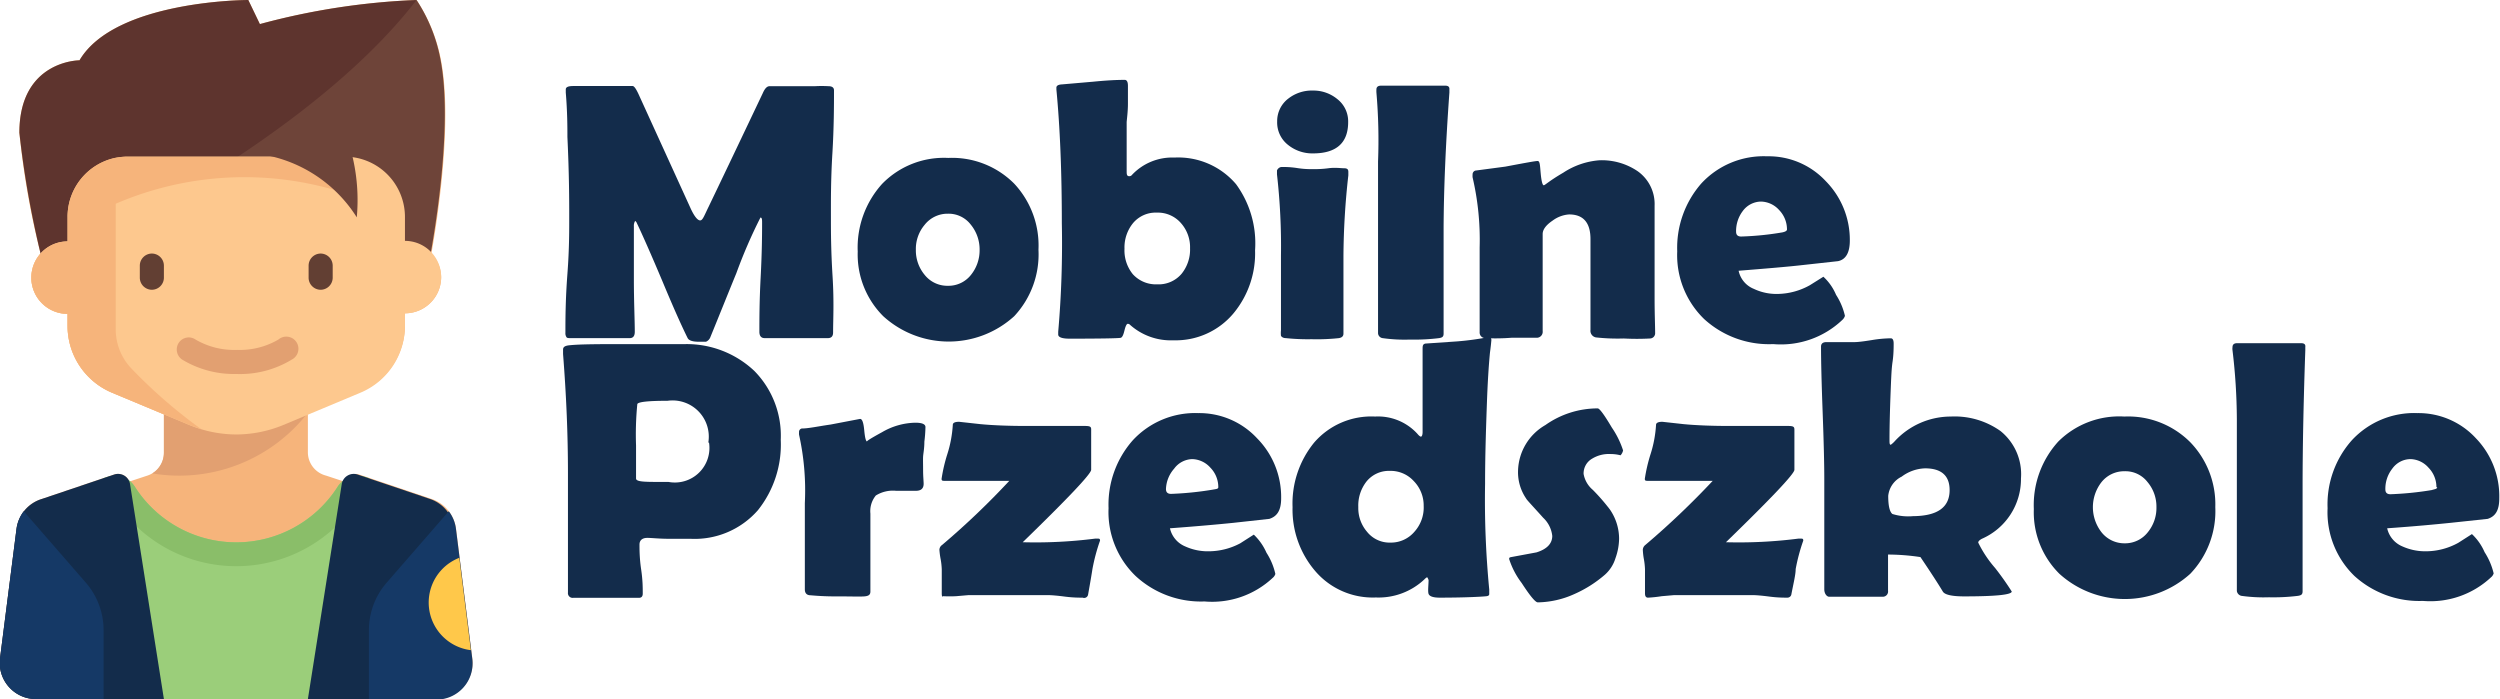 <svg xmlns="http://www.w3.org/2000/svg" viewBox="0 0 138.04 38.6"><defs><style>.cls-1{fill:#132c4b;}.cls-2{fill:#f6b47b;}.cls-3{fill:#9bce7a;}.cls-4{fill:#e2a071;}.cls-5{fill:#6e4439;}.cls-6{fill:#5e342e;}.cls-7{fill:#fdc88e;}.cls-8{fill:#623f33;}.cls-9{fill:#8abe69;}.cls-10{fill:#153966;}.cls-11{fill:#ffc84a;}</style></defs><title>Zasób 10</title><g id="Warstwa_2" data-name="Warstwa 2"><g id="Warstwa_1-2" data-name="Warstwa 1"><path class="cls-1" d="M46,18.36c0,.21-.1.31-.29.31H42.22c-.19,0-.29-.12-.29-.35,0-.67,0-1.67.07-3s.08-2.33.08-3c0-.19,0-.3-.09-.31a27.92,27.92,0,0,0-1.33,3.07c-.48,1.17-.95,2.35-1.43,3.52a.45.45,0,0,1-.25.27h-.39c-.35,0-.55-.07-.62-.2q-.54-1.09-1.41-3.18c-.62-1.47-1.09-2.53-1.4-3.18a.22.22,0,0,0-.09-.11.51.51,0,0,0-.07.29c0,.64,0,1.62,0,2.91s.05,2.27.05,2.92c0,.23-.09.35-.28.35H31.51c-.13,0-.21,0-.24-.07a.37.37,0,0,1-.05-.22c0-.72,0-1.8.11-3.25s.1-2.53.1-3.25,0-2.21-.1-4.32c0-.55,0-1.36-.09-2.45V4.94c0-.13.13-.19.42-.19l1.64,0,1.63,0c.08,0,.18.14.31.41l2.9,6.36c.2.43.38.65.52.65s.22-.25.46-.74q1-2.08,3-6.29c.11-.25.23-.38.37-.38l.86,0,.88,0c.17,0,.42,0,.76,0a6.67,6.67,0,0,1,.76,0c.2,0,.3.08.3.23,0,.79,0,2-.09,3.5s-.08,2.72-.08,3.5,0,1.8.09,3.25S46,17.65,46,18.36Z"/><path class="cls-1" d="M57.34,13.79A5,5,0,0,1,56,17.46a5.37,5.37,0,0,1-7.23,0,4.81,4.81,0,0,1-1.41-3.57,5.24,5.24,0,0,1,1.35-3.74,4.76,4.76,0,0,1,3.65-1.43A4.84,4.84,0,0,1,56,10.14,5,5,0,0,1,57.34,13.79Zm-3.25,0a2.16,2.16,0,0,0-.49-1.39,1.54,1.54,0,0,0-1.26-.6,1.61,1.61,0,0,0-1.29.62,2.06,2.06,0,0,0-.48,1.37,2.11,2.11,0,0,0,.48,1.38,1.6,1.6,0,0,0,1.29.61,1.58,1.58,0,0,0,1.28-.61A2.16,2.16,0,0,0,54.09,13.79Z"/><path class="cls-1" d="M69.3,13.82a5.19,5.19,0,0,1-1.19,3.48,4.16,4.16,0,0,1-3.32,1.49,3.38,3.38,0,0,1-2.4-.86.16.16,0,0,0-.12-.05q-.09,0-.18.36c-.06.25-.12.38-.2.41s-1.06.05-2.83.05c-.42,0-.63-.08-.63-.23s0-.07,0-.15a56,56,0,0,0,.2-6q0-4.24-.3-7.38v-.1c0-.11.11-.17.31-.18l1.73-.15c.71-.07,1.28-.1,1.73-.1q.18,0,.18.33c0,.25,0,.59,0,1s-.06.86-.07,1c0,.66,0,1.55,0,2.68,0,.2,0,.31.15.31a.19.19,0,0,0,.15-.08,3.05,3.05,0,0,1,2.34-.95,4.19,4.19,0,0,1,3.4,1.47A5.53,5.53,0,0,1,69.3,13.82Zm-3.59-.11a2,2,0,0,0-.51-1.4,1.69,1.69,0,0,0-1.32-.57,1.63,1.63,0,0,0-1.31.57,2.12,2.12,0,0,0-.48,1.42,2.08,2.08,0,0,0,.46,1.41,1.72,1.72,0,0,0,1.35.56,1.66,1.66,0,0,0,1.34-.58A2.12,2.12,0,0,0,65.71,13.71Z"/><path class="cls-1" d="M74.18,14.11q0,.73,0,2.16c0,1,0,1.67,0,2.15,0,.14-.08.22-.25.25a11.31,11.31,0,0,1-1.51.06A11.48,11.48,0,0,1,71,18.67c-.15,0-.24-.07-.27-.13a1.38,1.38,0,0,1,0-.3c0-.45,0-1.14,0-2.06s0-1.6,0-2.07a35.21,35.21,0,0,0-.22-4.48c0-.11,0-.18,0-.21s.09-.2.27-.2.47,0,.85.06.66.06.86.06.48,0,.86-.05.67,0,.86,0,.24.07.24.2,0,.09,0,.19A41.77,41.77,0,0,0,74.18,14.11Zm.26-7.37c0,1.15-.65,1.73-1.94,1.73A2.13,2.13,0,0,1,71.12,8a1.57,1.57,0,0,1-.6-1.29,1.56,1.56,0,0,1,.62-1.27A2.11,2.11,0,0,1,72.5,5a2.07,2.07,0,0,1,1.34.47A1.56,1.56,0,0,1,74.44,6.74Z"/><path class="cls-1" d="M79.71,12.69c0,1.81,0,3.2,0,4.16,0,.16,0,.42,0,.79s0,.6,0,.78-.08.22-.25.25a11.18,11.18,0,0,1-1.61.08,8.7,8.7,0,0,1-1.51-.08.29.29,0,0,1-.25-.27V18c0-.59,0-1.47,0-2.64s0-2.05,0-2.64c0-2.77,0-4,0-3.8A30.49,30.49,0,0,0,76,5.11a1.49,1.49,0,0,1,0-.17c0-.14.09-.21.26-.21h3.54c.17,0,.24.07.23.2v.18Q79.72,9.4,79.71,12.69Z"/><path class="cls-1" d="M91.39,18.38a.29.29,0,0,1-.28.31,13.51,13.51,0,0,1-1.45,0,11,11,0,0,1-1.54-.06.37.37,0,0,1-.3-.41q0-.47,0-1.41c0-.63,0-1.1,0-1.42s0-.61,0-1.09,0-.85,0-1.1c0-.91-.4-1.36-1.18-1.36a1.72,1.72,0,0,0-.91.34c-.37.25-.55.5-.55.74v5.36a.33.33,0,0,1-.31.37c-.23,0-.7,0-1.42,0A11.53,11.53,0,0,1,82,18.67a.31.31,0,0,1-.3-.33c0-.51,0-1.29,0-2.33s0-1.82,0-2.34a15.17,15.17,0,0,0-.39-3.88,1,1,0,0,1,0-.15.22.22,0,0,1,.15-.22l1.66-.22c1.06-.2,1.65-.31,1.78-.31s.13.23.17.67.1.67.17.67.28-.23,1.07-.69a4.21,4.21,0,0,1,2-.69,3.53,3.53,0,0,1,2.11.6,2.22,2.22,0,0,1,.94,1.91v3.16c0,.43,0,1.07,0,1.93S91.39,18,91.39,18.38Z"/><path class="cls-1" d="M102.14,13.28c0,.67-.22,1.05-.65,1.14l-2,.22c-.78.09-2,.19-3.49.31a1.38,1.38,0,0,0,.84,1,2.9,2.9,0,0,0,1.31.28,3.75,3.75,0,0,0,1.78-.48l.75-.47a2.87,2.87,0,0,1,.7,1,3.61,3.61,0,0,1,.49,1.16.51.51,0,0,1-.15.23A4.92,4.92,0,0,1,97.91,19a5.31,5.31,0,0,1-3.81-1.38,4.91,4.91,0,0,1-1.49-3.74,5.39,5.39,0,0,1,1.33-3.75,4.68,4.68,0,0,1,3.63-1.5A4.31,4.31,0,0,1,100.81,10,4.62,4.62,0,0,1,102.14,13.28Zm-3.47-.61a1.54,1.54,0,0,0-.44-1.08,1.38,1.38,0,0,0-1-.46,1.27,1.27,0,0,0-1,.52,1.83,1.83,0,0,0-.37,1.14c0,.18.09.27.28.27a16.28,16.28,0,0,0,2.28-.23C98.56,12.8,98.67,12.75,98.67,12.67Z"/><path class="cls-1" d="M43.11,24.28a5.81,5.81,0,0,1-1.26,3.89,4.64,4.64,0,0,1-3.72,1.58c-.27,0-.66,0-1.2,0s-.93-.05-1.19-.05-.43.12-.43.37,0,.75.09,1.36.09,1,.09,1.35c0,.15-.07.23-.21.23l-1.82,0-1.81,0a.26.26,0,0,1-.29-.29c0-.74,0-1.84,0-3.31s0-2.58,0-3.31q0-3.12-.27-6.55V19.3c0-.13.09-.2.3-.23C32,19,33.1,19,34.86,19c1,0,2,0,3,0a5.44,5.44,0,0,1,3.79,1.48A5.09,5.09,0,0,1,43.11,24.28Zm-4,.16a2,2,0,0,0-2.25-2.31c-1.06,0-1.62.06-1.67.18a17.24,17.24,0,0,0-.07,2.29c0,.2,0,.51,0,.91s0,.7,0,.91.6.19,1.79.19A1.91,1.91,0,0,0,39.15,24.44Z"/><path class="cls-1" d="M51,26.71c0,.26-.14.39-.43.39l-.55,0-.54,0a1.78,1.78,0,0,0-1.12.26,1.36,1.36,0,0,0-.3,1c0,.29,0,.72,0,1.3s0,1,0,1.29,0,.48,0,.86,0,.66,0,.85-.11.25-.33.27-.8,0-1.45,0a14.9,14.9,0,0,1-1.51-.06q-.33,0-.33-.33c0-.53,0-1.32,0-2.38s0-1.85,0-2.38A14.22,14.22,0,0,0,44.12,24a.93.93,0,0,1,0-.14.19.19,0,0,1,.15-.2c.37,0,.9-.12,1.6-.22l1.62-.31c.12,0,.19.21.23.63s.09.62.17.62c-.09,0,.18-.17.82-.52a3.78,3.78,0,0,1,1.83-.52c.37,0,.56.08.56.24a7.66,7.66,0,0,1-.06.81c0,.38-.06.65-.07.82s0,.44,0,.76S51,26.59,51,26.71Z"/><path class="cls-1" d="M59.78,33c-.22,0-.54,0-1-.06s-.76-.08-.94-.08c-.43,0-1.12,0-2.06,0s-1.85,0-2.3,0l-.69.06a7,7,0,0,1-.71,0Q52,33,52,32.76v-.67c0-.32,0-.54,0-.65a3.82,3.82,0,0,0-.06-.56,4.06,4.06,0,0,1-.07-.53.34.34,0,0,1,.15-.26,43.38,43.38,0,0,0,3.71-3.54c-.15,0-.38,0-.69,0l-.7,0-1.09,0-1.09,0c-.11,0-.17,0-.17-.11a8.76,8.76,0,0,1,.31-1.34,6.63,6.63,0,0,0,.31-1.64c0-.11.11-.17.35-.17l1.18.13c.63.06,1.49.1,2.58.1l1.6,0c.71,0,1.24,0,1.6,0s.33.09.33.28v2.14q0,.33-3.78,4a26,26,0,0,0,4-.2l.13,0c.09,0,.14,0,.14.11a10.34,10.34,0,0,0-.42,1.57q-.07.46-.24,1.41A.22.22,0,0,1,59.78,33Z"/><path class="cls-1" d="M70.74,27.51c0,.67-.22,1-.65,1.14l-2,.22c-.78.08-2,.19-3.49.3a1.42,1.42,0,0,0,.84,1,3,3,0,0,0,1.31.27A3.73,3.73,0,0,0,68.48,30l.75-.48a3.11,3.11,0,0,1,.7,1,3.62,3.62,0,0,1,.49,1.17.45.45,0,0,1-.15.22,4.89,4.89,0,0,1-3.76,1.3A5.31,5.31,0,0,1,62.7,31.8a4.9,4.9,0,0,1-1.49-3.74,5.36,5.36,0,0,1,1.33-3.74,4.69,4.69,0,0,1,3.63-1.51,4.35,4.35,0,0,1,3.24,1.39A4.61,4.61,0,0,1,70.74,27.51Zm-3.47-.61a1.54,1.54,0,0,0-.44-1.08,1.39,1.39,0,0,0-1-.47,1.28,1.28,0,0,0-1,.53A1.79,1.79,0,0,0,64.38,27c0,.18.09.27.28.27a17.83,17.83,0,0,0,2.28-.23C67.16,27,67.27,27,67.27,26.9Z"/><path class="cls-1" d="M82.35,18.81c0-.14,0,.08-.08.66-.07.73-.13,1.67-.17,2.82S82,25.06,82,26.71a51.55,51.55,0,0,0,.23,5.84c0,.12,0,.2,0,.24s0,.11-.15.13S81,33,79.49,33c-.35,0-.56-.07-.61-.21s0-.51,0-.76a.48.48,0,0,0-.08-.16.64.64,0,0,0-.15.12,3.69,3.69,0,0,1-2.68,1,4.18,4.18,0,0,1-3.35-1.46A5.21,5.21,0,0,1,71.37,28a5.32,5.32,0,0,1,1.19-3.56A4.17,4.17,0,0,1,75.93,23a2.94,2.94,0,0,1,2.33.95c.09.11.16.16.2.16s.09-.08.09-.25c0-.51,0-1.27,0-2.29s0-1.77,0-2.27c0-.19,0-.3.16-.33l1.75-.12a15.31,15.31,0,0,0,1.75-.24C82.28,18.57,82.35,18.65,82.35,18.81Zm-3.74,9.12a1.93,1.93,0,0,0-.55-1.37A1.73,1.73,0,0,0,76.74,26a1.59,1.59,0,0,0-1.29.59A2.15,2.15,0,0,0,75,28a2,2,0,0,0,.48,1.36,1.59,1.59,0,0,0,1.29.6,1.7,1.7,0,0,0,1.33-.6A2,2,0,0,0,78.61,27.93Z"/><path class="cls-1" d="M89.62,24.87a.57.57,0,0,1-.14.27,2.15,2.15,0,0,0-.56-.07,1.76,1.76,0,0,0-1,.25.94.94,0,0,0-.48.85,1.49,1.49,0,0,0,.51.88,10.93,10.93,0,0,1,.94,1.08,2.85,2.85,0,0,1,.51,1.62,3.3,3.3,0,0,1-.2,1.07,2,2,0,0,1-.58.91,6.73,6.73,0,0,1-1.71,1.08,5.06,5.06,0,0,1-2,.45c-.13,0-.43-.36-.89-1.07a4.39,4.39,0,0,1-.69-1.32c0-.06,0-.09.11-.11l1.4-.26c.58-.18.87-.49.87-.91a1.61,1.61,0,0,0-.5-1c-.6-.67-.92-1-.94-1.06A2.57,2.57,0,0,1,83.82,26a3,3,0,0,1,1.51-2.53,5,5,0,0,1,2.89-.92c.1,0,.36.35.78,1.06A4.88,4.88,0,0,1,89.62,24.87Z"/><path class="cls-1" d="M98.69,33c-.22,0-.54,0-1-.06s-.75-.08-.94-.08c-.43,0-1.11,0-2,0-1.09,0-1.86,0-2.31,0l-.69.06A7,7,0,0,1,91,33c-.12,0-.17-.08-.17-.24s0-.39,0-.67,0-.54,0-.65a3.82,3.82,0,0,0-.06-.56,3.65,3.65,0,0,1-.06-.53.36.36,0,0,1,.14-.26,45.07,45.07,0,0,0,3.72-3.54c-.16,0-.39,0-.7,0l-.7,0-1.09,0-1.09,0c-.11,0-.17,0-.17-.11a8.76,8.76,0,0,1,.31-1.34,6.63,6.63,0,0,0,.31-1.64c0-.11.12-.17.35-.17l1.18.13c.63.06,1.49.1,2.58.1l1.6,0c.71,0,1.25,0,1.6,0s.33.09.33.28v2.14q0,.33-3.78,4a25.87,25.87,0,0,0,4-.2l.13,0c.09,0,.14,0,.14.11a10.34,10.34,0,0,0-.42,1.57c0,.31-.12.78-.24,1.41A.22.22,0,0,1,98.69,33Z"/><path class="cls-1" d="M111.59,26.42a3.6,3.6,0,0,1-2.16,3.33c-.13.07-.2.14-.2.21a6.33,6.33,0,0,0,.93,1.4,15.87,15.87,0,0,1,.92,1.3c0,.18-.88.27-2.63.27-.67,0-1.06-.09-1.17-.26-.27-.45-.68-1.08-1.24-1.91a12.28,12.28,0,0,0-1.79-.14c0,.21,0,.54,0,1s0,.78,0,1a.29.29,0,0,1-.29.33c-.11,0-.64,0-1.56,0s-1.27,0-1.4,0-.27-.17-.27-.41V26.44q0-1.23-.09-3.66c-.06-1.62-.09-2.83-.09-3.64,0-.16.09-.24.27-.25.35,0,.87,0,1.58,0q.27,0,1-.12a6.82,6.82,0,0,1,1-.09c.11,0,.16.1.16.29s0,.6-.06,1-.07.85-.08,1q-.09,2.13-.09,3.3c0,.19,0,.28.07.29a1.4,1.4,0,0,0,.24-.22A4.21,4.21,0,0,1,107.71,23a4.37,4.37,0,0,1,2.75.8A3.06,3.06,0,0,1,111.59,26.42Zm-3.94.64c0-.8-.46-1.2-1.36-1.2a2.28,2.28,0,0,0-1.29.46,1.33,1.33,0,0,0-.74,1.06c0,.55.08.88.23,1a2.94,2.94,0,0,0,1.14.12C107,28.49,107.65,28,107.65,27.06Z"/><path class="cls-1" d="M122.32,28a5,5,0,0,1-1.38,3.68,5.38,5.38,0,0,1-7.23,0,4.78,4.78,0,0,1-1.41-3.57,5.21,5.21,0,0,1,1.35-3.73A4.77,4.77,0,0,1,117.3,23a4.85,4.85,0,0,1,3.63,1.41A4.93,4.93,0,0,1,122.32,28Zm-3.25,0a2.1,2.1,0,0,0-.49-1.38,1.54,1.54,0,0,0-1.26-.6,1.6,1.6,0,0,0-1.29.61,2.25,2.25,0,0,0,0,2.75,1.61,1.61,0,0,0,1.29.62,1.59,1.59,0,0,0,1.28-.62A2.12,2.12,0,0,0,119.07,28Z"/><path class="cls-1" d="M127.14,26.92c0,1.81,0,3.19,0,4.16q0,.23,0,.78c0,.34,0,.6,0,.79s-.09.22-.25.25a11.28,11.28,0,0,1-1.61.08,8.93,8.93,0,0,1-1.52-.08.32.32,0,0,1-.25-.27V32.2c0-.59,0-1.47,0-2.64s0-2.06,0-2.64c0-2.78,0-4,0-3.8a32.78,32.78,0,0,0-.24-3.78.59.59,0,0,1,0-.17c0-.14.08-.22.25-.22h3.55c.16,0,.24.07.22.21v.18Q127.14,23.63,127.14,26.92Z"/><path class="cls-1" d="M138,27.51c0,.67-.21,1-.64,1.14l-2.06.22c-.78.08-1.94.19-3.49.3a1.42,1.42,0,0,0,.84,1,3.07,3.07,0,0,0,1.31.27,3.71,3.71,0,0,0,1.78-.47l.75-.48a3,3,0,0,1,.7,1,3.75,3.75,0,0,1,.5,1.17.45.45,0,0,1-.15.22,4.9,4.9,0,0,1-3.76,1.3A5.32,5.32,0,0,1,130,31.8a4.89,4.89,0,0,1-1.48-3.74,5.32,5.32,0,0,1,1.33-3.74,4.68,4.68,0,0,1,3.63-1.51,4.31,4.31,0,0,1,3.23,1.39A4.61,4.61,0,0,1,138,27.51Zm-3.47-.61a1.54,1.54,0,0,0-.44-1.08,1.37,1.37,0,0,0-1-.47,1.25,1.25,0,0,0-1,.53,1.8,1.8,0,0,0-.38,1.14c0,.18.09.27.28.27a17.83,17.83,0,0,0,2.28-.23C134.46,27,134.57,27,134.57,26.9Z"/><path class="cls-2" d="M26.08,36.36l-.9-7.16a2,2,0,0,0-1.35-1.65l-4-1.35a.68.68,0,0,0-.83.39l-1-.33A1.33,1.33,0,0,1,17,25V22.85l2.87-1.2A4,4,0,0,0,22.36,18V17.3a2,2,0,0,0,2-2A1.94,1.94,0,0,0,23.82,14c.34-1.9,1.17-7.26.54-10.62A9,9,0,0,0,23,0a38.81,38.81,0,0,0-8.65,1.33L13.71,0S6.35,0,4.39,3.33h0s-3.32,0-3.32,4A45.18,45.18,0,0,0,2.24,14a2,2,0,0,0-.51,1.33,2,2,0,0,0,2,2V18a4,4,0,0,0,2.46,3.68l2.86,1.2V25a1.32,1.32,0,0,1-.91,1.26l-1,.33a.67.67,0,0,0-.83-.39l-4,1.35A2,2,0,0,0,.91,29.2L0,36.36A2,2,0,0,0,2,38.6H24.09A2,2,0,0,0,26.08,36.36Z"/><path class="cls-3" d="M6.72,38.6H19.37V26.33a1.23,1.23,0,0,0-.71.52,6.64,6.64,0,0,1-11.23,0,1.23,1.23,0,0,0-.71-.52Z"/><path class="cls-4" d="M9.05,22.79V25a1.34,1.34,0,0,1-.64,1.14A9,9,0,0,0,17,22.79Z"/><path class="cls-5" d="M2.4,14.64,23,0a9,9,0,0,1,1.33,3.33c.78,4.14-.67,11.31-.67,11.31Z"/><path class="cls-6" d="M13.71,0S6.35,0,4.39,3.33h0s-3.32,0-3.32,4A53.36,53.36,0,0,0,2.4,14.64S16.57,8.35,23,0a38.81,38.81,0,0,0-8.65,1.33Z"/><path class="cls-7" d="M22.36,13.31V12A3.33,3.33,0,0,0,19,8.65h-12A3.33,3.33,0,0,0,3.73,12v1.33a2,2,0,1,0,0,4V18a4,4,0,0,0,2.46,3.68l4.3,1.8a6.8,6.8,0,0,0,2.56.51h0a6.87,6.87,0,0,0,2.56-.51l4.3-1.8A4,4,0,0,0,22.36,18V17.3a2,2,0,1,0,0-4Z"/><path class="cls-8" d="M8.39,16h0a.67.67,0,0,1-.67-.66v-.67A.67.67,0,0,1,8.39,14h0a.67.67,0,0,1,.66.66v.67A.67.67,0,0,1,8.39,16Z"/><path class="cls-8" d="M17.7,16h0a.67.67,0,0,1-.66-.66v-.67A.67.67,0,0,1,17.7,14h0a.67.67,0,0,1,.67.66v.67A.67.67,0,0,1,17.7,16Z"/><path class="cls-4" d="M13.05,20.65a5.53,5.53,0,0,1-3-.8.67.67,0,0,1-.18-.92.66.66,0,0,1,.93-.18,4.23,4.23,0,0,0,2.29.57,4.22,4.22,0,0,0,2.28-.57.67.67,0,1,1,.75,1.1A5.49,5.49,0,0,1,13.05,20.65Z"/><path class="cls-2" d="M19,10.65v-2h-12a3.71,3.71,0,0,0-.67.07h0A3.33,3.33,0,0,0,3.73,12v1.33a2,2,0,1,0,0,4V18a4,4,0,0,0,2.46,3.69l4.3,1.79.64.23a28.1,28.1,0,0,1-3.91-3.4,3.14,3.14,0,0,1-.83-2.14V11.25A17.93,17.93,0,0,1,19,10.65Z"/><path class="cls-9" d="M20.19,26.34a1.32,1.32,0,0,0-1.53.51,6.64,6.64,0,0,1-11.23,0,1.31,1.31,0,0,0-1.52-.51l-.22.07a8,8,0,0,0,14.71,0Z"/><path class="cls-1" d="M9.05,38.6,7.18,26.73a.67.67,0,0,0-.87-.53l-4,1.35A2,2,0,0,0,.91,29.2L0,36.36A2,2,0,0,0,2,38.6Z"/><path class="cls-1" d="M17,38.6l1.87-11.87a.67.67,0,0,1,.87-.53l4,1.35a2,2,0,0,1,1.35,1.65l.9,7.16a2,2,0,0,1-2,2.24Z"/><path class="cls-10" d="M24.78,28.23a2,2,0,0,1,.4,1l.9,7.16a2,2,0,0,1-2,2.24H20.37V34.78a4,4,0,0,1,1-2.63Z"/><path class="cls-11" d="M26,35.9a2.65,2.65,0,0,1-.64-5.1Z"/><path class="cls-5" d="M14.21,8.49A7.64,7.64,0,0,1,19.7,12a10.44,10.44,0,0,0-.27-3.49Z"/><path class="cls-10" d="M1.31,28.23a2.09,2.09,0,0,0-.4,1L0,36.36A2,2,0,0,0,2,38.6H5.72V34.78a4,4,0,0,0-1-2.63Z"/></g></g></svg>